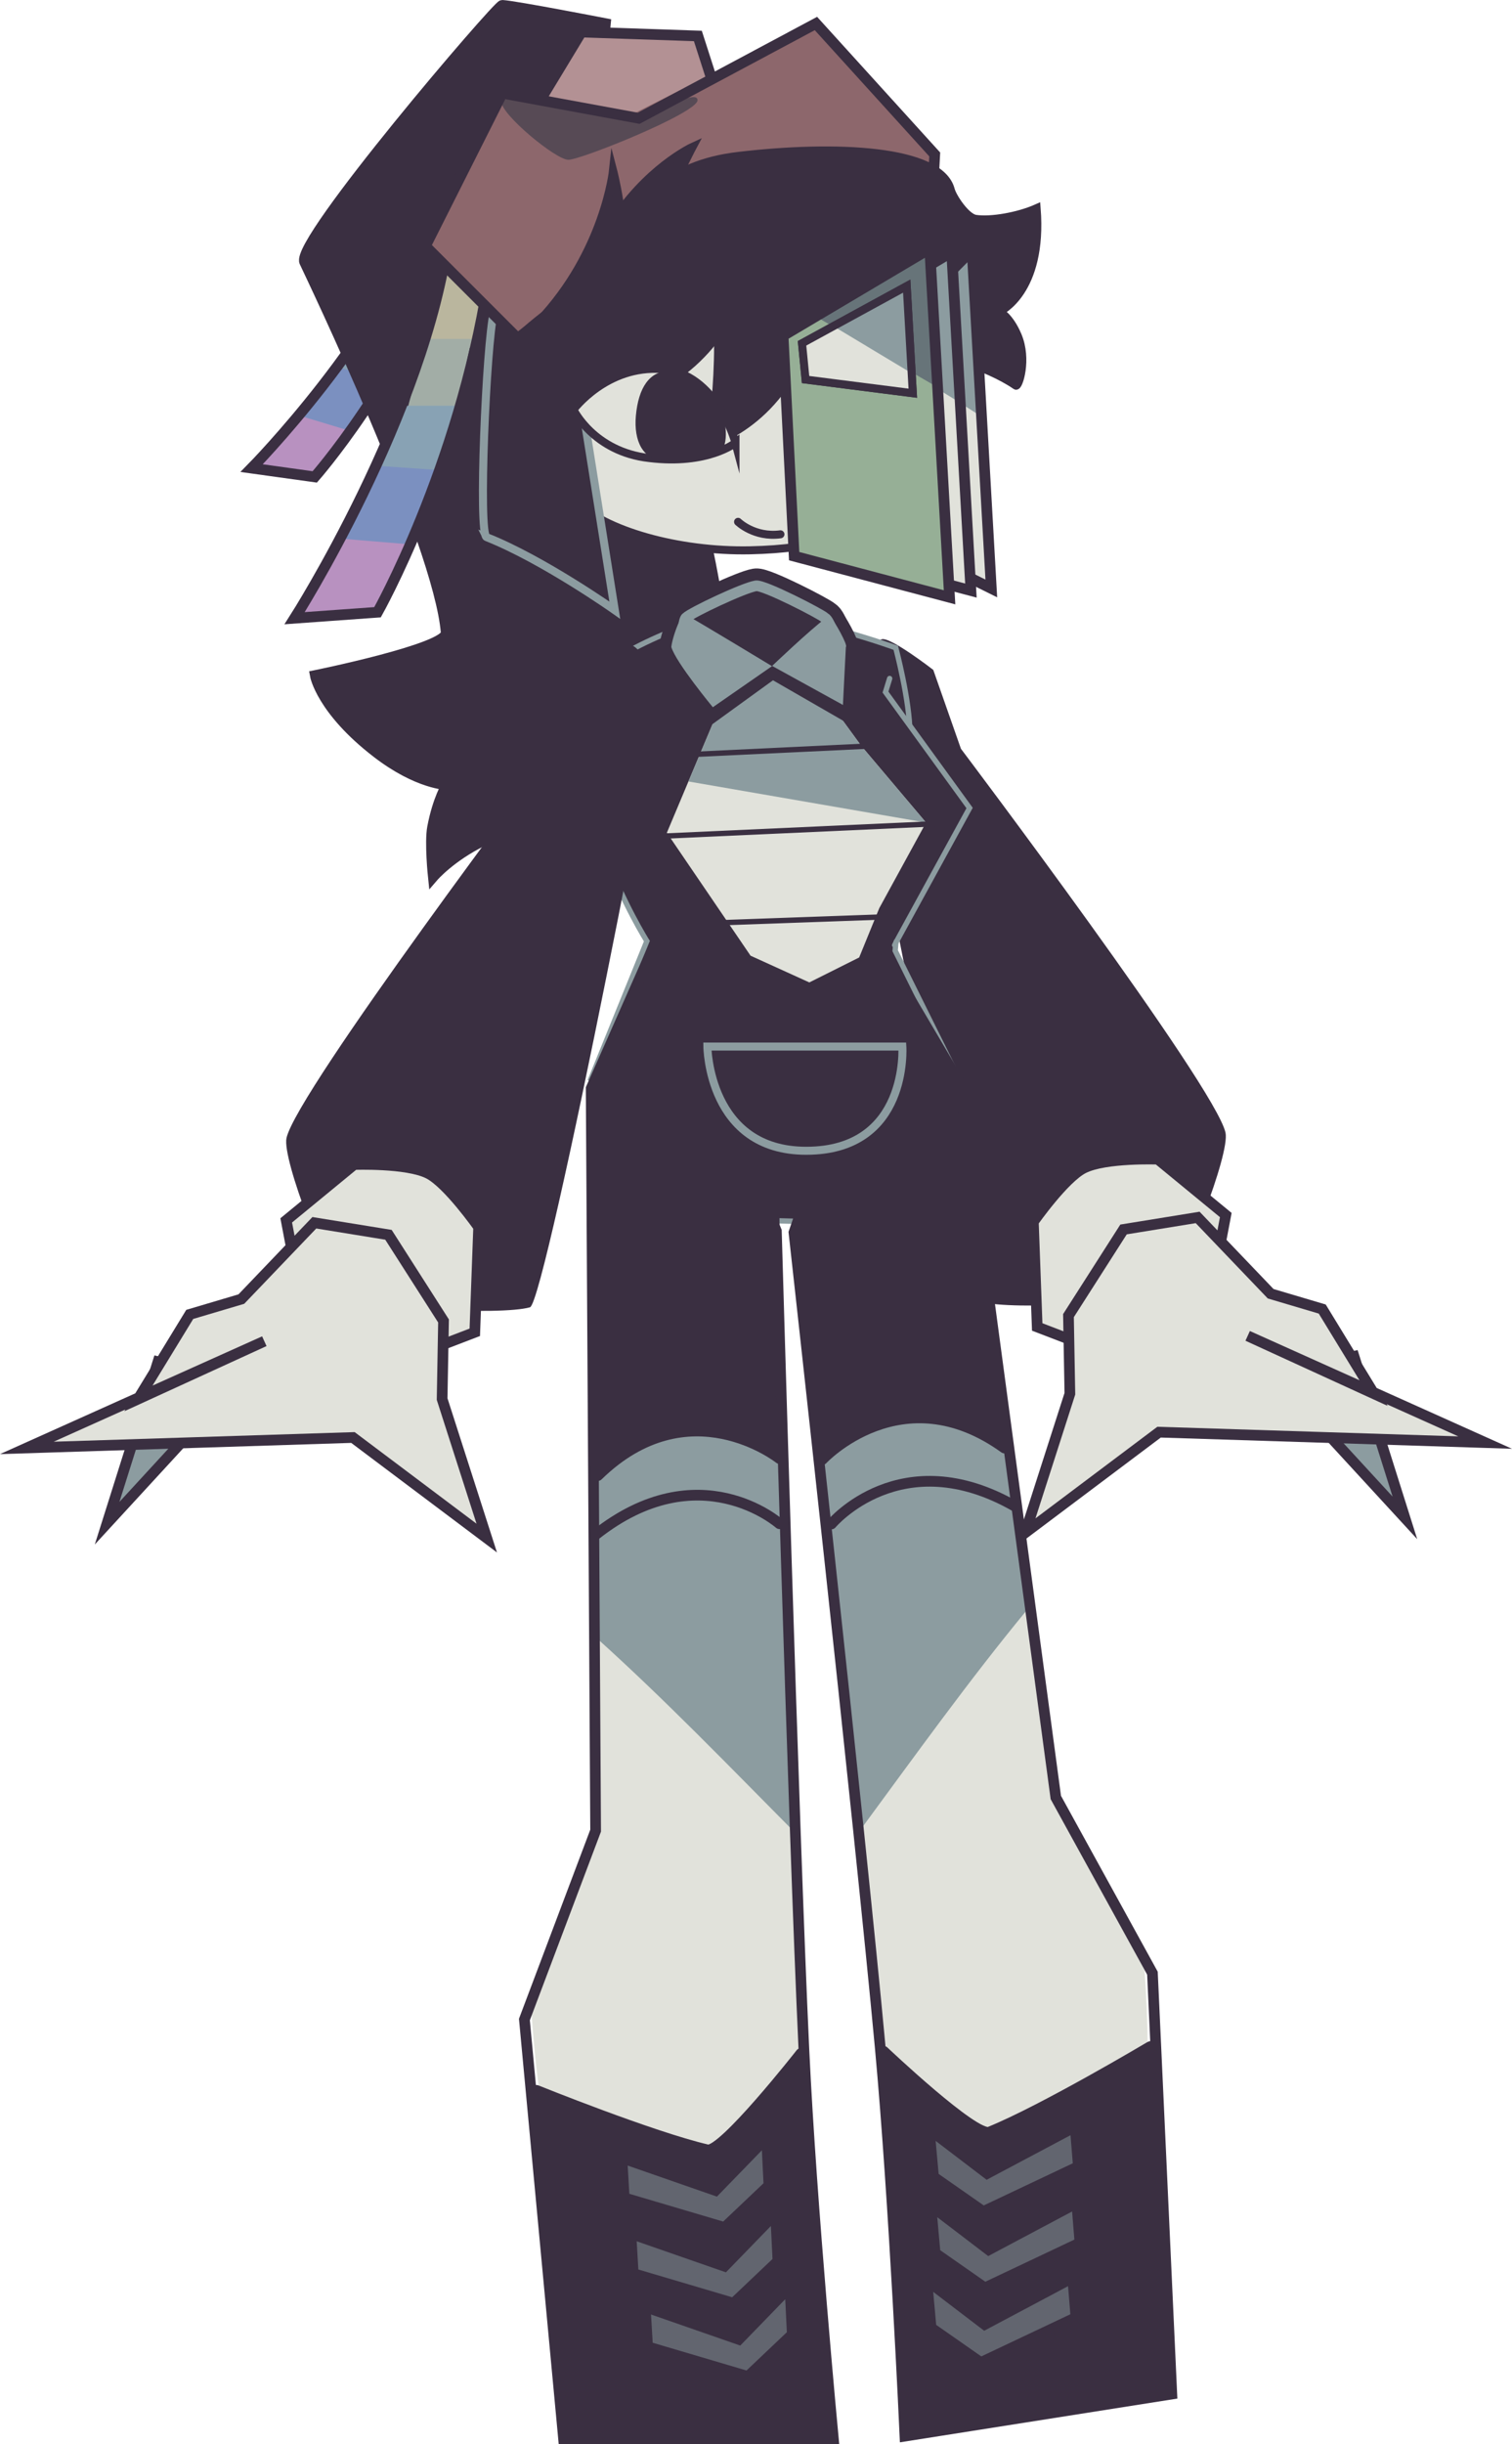 <svg version="1.1" xmlns="http://www.w3.org/2000/svg" xmlns:xlink="http://www.w3.org/1999/xlink" width="283.041" height="457.314" viewBox="0,0,283.041,457.314"><g transform="translate(-98.479,44.657)"><g data-paper-data="{&quot;isPaintingLayer&quot;:true}" fill-rule="nonzero" stroke-linejoin="miter" stroke-miterlimit="10" stroke-dasharray="" stroke-dashoffset="0" style="mix-blend-mode: normal"><g><path d="M173.087,8.79l4.393,-12.508l6.207,1.514l-4.983,12.574z" fill="#bab69e" stroke="none" stroke-width="0" stroke-linecap="butt"/><path d="M167.718,16.864l4.646,-9.189l6.43,1.37l-4.396,9.818z" fill="#a2ada6" stroke="none" stroke-width="0" stroke-linecap="butt"/><path d="M160.972,25.99l6.456,-9.571l7.9,1.683l-7.399,11.291z" fill="#88a2b4" stroke="none" stroke-width="0" stroke-linecap="butt"/><path d="M153.425,34.369l8.528,-10.282l7.966,2.273l-6.089,9.65z" fill="#7b90c0" stroke="none" stroke-width="0" stroke-linecap="butt"/><path d="M146.164,42.309l8.43,-8.92l8.662,2.614l-6.397,8.393z" fill="#b891c0" stroke="#b891c0" stroke-width="0.5" stroke-linecap="butt"/><path d="M182.734,1.71c-9.685,25.142 -25.332,42.865 -25.332,42.865l-11.816,-1.644c0,0 24.457,-24.812 33.043,-49.087" fill="none" stroke="#3a2f41" stroke-width="2" stroke-linecap="round"/></g><path d="M209.358,-14.763c0,0 23.365,62.605 25.075,97.605c0.767,15.692 -14.272,19.71 -17.922,20.64c-8.918,2.273 -20.218,5.524 -27.669,9.184c-6.072,2.982 -9.252,6.682 -9.252,6.682c0,0 -0.671,-6.39 -0.136,-9.209c0.998,-5.259 2.705,-7.979 2.705,-7.979c0,0 -5.419,-0.08 -13.082,-5.971c-10.419,-8.009 -11.574,-14.454 -11.574,-14.454c0,0 24.736,-5.026 24.502,-8c-1.327,-16.855 -25.417,-67.063 -26.494,-69.369c-1.784,-3.822 36.158,-48.071 36.991,-48.022c2.499,0.147 19.306,3.416 19.306,3.416l-2.45,25.478z" fill="#3a2f41" stroke="#3a2f41" stroke-width="2" stroke-linecap="butt"/><path d="M195.309,-5.59l-3.893,-6.815l15.897,-26.258l21.803,0.735l4.41,13.719z" fill="#b39194" stroke="#3a2f41" stroke-width="2" stroke-linecap="butt"/><path d="M271.746,32.659c0,14.9 -7.583,25.131 -32.874,25.65c-13.35,0.274 -27.335,-3.665 -32.729,-9.281c-4.692,-4.885 -3.145,-9.437 -3.145,-16.368c0,-21.088 18.227,-33.605 39.306,-33.005c18.976,0.541 29.443,18.105 29.443,33.005z" fill="#e1e2db" stroke="#3a2f41" stroke-width="1.5" stroke-linecap="butt"/><path d="M189.567,55.847c-1.61,-0.636 -0.065,-36.002 1.333,-42c1.398,-5.998 7.897,-7.826 11.24,-6.127c3.207,1.631 4.427,17.793 4.427,17.793l7,44c0,0 -13.45,-9.499 -24,-13.667z" fill="#3a2f41" stroke="#8c9ca0" stroke-width="1.5" stroke-linecap="butt"/><g><path d="M178.432,19.986l3.205,-17.149l8.329,0.245l-2.94,17.394z" fill="#bab69e" stroke="none" stroke-width="0" stroke-linecap="butt"/><path d="M174.777,31.745l3.43,-12.984h8.574l-2.94,13.719z" fill="#a2ada6" stroke="none" stroke-width="0" stroke-linecap="butt"/><path d="M168.653,45.219l5.635,-13.964h10.534l-6.369,16.414z" fill="#88a2b4" stroke="none" stroke-width="0" stroke-linecap="butt"/><path d="M161.304,57.958l8.084,-15.434l10.779,0.735l-5.145,13.964z" fill="#7b90c0" stroke="none" stroke-width="0" stroke-linecap="butt"/><path d="M154.199,70.06l8.329,-13.67l11.759,0.98l-5.88,12.445z" fill="#b891c0" stroke="#b891c0" stroke-width="0.5" stroke-linecap="butt"/><path d="M189.814,8.333c-5.522,34.703 -20.664,61.563 -20.664,61.563l-15.519,1.115c0,0 24.455,-38.297 28.81,-71.595" fill="none" stroke="#3a2f41" stroke-width="2" stroke-linecap="round"/></g><path d="M231.567,38.181c0,0 3.418,-23.378 -0.667,-32c-2.34,-4.939 17,0 17,0c0,0 4.009,5.885 2.333,10.667c-5.036,17.619 -18.667,21.333 -18.667,21.333z" fill="#3a2f41" stroke="#3a2f41" stroke-width="1.5" stroke-linecap="butt"/><g><path d="M272.352,-2.915l-77.382,21.282l-17.192,-17.186l14.724,-28.877l24.016,4.582l33.682,-16.973l22.754,24.702z" fill="#8d676c" stroke="none" stroke-width="0.5" stroke-linecap="butt"/><path d="M204.878,-14.76c-2.368,0 -12.518,-8.436 -12.518,-10.804c0,-2.368 22.619,2.877 24.987,2.877c2.368,0 11.711,-5.587 11.711,-3.22c0,2.368 -21.812,11.147 -24.18,11.147z" fill="#574a55" stroke="none" stroke-width="0.5" stroke-linecap="butt"/><path d="M195.947,19.225l-17.835,-17.835l14.399,-28.611l25.53,4.696l33.178,-17.734l22.239,24.501l-0.686,12.69z" fill="none" stroke="#3a2f41" stroke-width="2" stroke-linecap="round"/></g><path d="M276.455,-9.159c0.37,1.411 2.869,5.18 4.648,5.45c2.848,0.433 7.976,-0.463 11.431,-1.993c1.23,15.742 -6.921,19.352 -6.921,19.352c0,0 1.835,0.859 3.358,4.441c1.922,4.522 0.182,9.759 -0.331,9.405c-10.844,-7.495 -40.742,-11.781 -42.273,-11.781c-10.678,0 -33.258,-9.61 -31.2,-14.933c2.996,-7.749 8.028,-14.674 21.547,-16.268c18.072,-2.13 37.734,-1.322 39.741,6.328z" fill="#3a2f41" stroke="#3a2f41" stroke-width="1.5" stroke-linecap="butt"/><g stroke-linecap="butt"><g><path d="M277.24,62.069c-0.964,-17.907 -1.925,-35.814 -2.985,-53.714l6.194,-6.244l3.6,63.335z" fill="#e1e2db" stroke="none" stroke-width="0"/><path d="M264.777,22.183l15.201,-19.289l1.477,29.908z" fill="#8c9ca0" stroke="none" stroke-width="0"/><path d="M275.461,29.385c-0.391,-7.011 -0.791,-14.021 -1.206,-21.03l6.194,-6.244l3.6,63.335l-6.808,-3.378c-0.338,-6.277 -0.675,-12.554 -1.017,-18.83" fill="none" stroke="#3a2f41" stroke-width="2"/></g><g><path d="M268.56,62.754c-0.924,-17.909 -1.844,-35.819 -2.935,-53.717l11.006,-6.529l3.6,63.335z" fill="#e1e2db" stroke="none" stroke-width="0"/><path d="M253.775,15.62l22.007,-12.307l1.525,26.838z" fill="#8c9ca0" stroke="none" stroke-width="0"/><path d="M266.838,30.066c-0.385,-7.011 -0.786,-14.021 -1.214,-21.029l11.006,-6.529l3.6,63.335l-11.671,-3.09c-0.324,-6.278 -0.647,-12.555 -0.978,-18.833" fill="none" stroke="#3a2f41" stroke-width="2"/></g><path d="M247.143,59.402l-2.073,-41.239l27.455,-16.286l3.707,65.226z" fill="#96af96" stroke="none" stroke-width="0"/><path d="M250.918,14.405l21.354,-11.491l1.405,24.714z" fill="#677479" stroke="none" stroke-width="0"/><path d="M247.143,59.402l-2.073,-41.239l27.455,-16.286l3.707,65.226z" fill="none" stroke="#3a2f41" stroke-width="2"/><path d="M249.278,26.357l-0.662,-6.778l19.599,-10.705l1.139,20.043z" fill="none" stroke="#3a2f41" stroke-width="1.5"/><path d="M249.278,26.357l-0.662,-6.778l19.599,-10.705l1.139,20.043z" fill="#e1e2db" stroke="none" stroke-width="0"/><path d="M254.486,16.373l13.729,-7.499l0.927,16.306z" fill="#8c9ca0" stroke="none" stroke-width="0"/><path d="M249.278,26.357l-0.662,-6.778l19.599,-10.705l1.139,20.043z" fill="none" stroke="#3a2f41" stroke-width="1.5"/></g><path d="M208.184,6.632c1.677,-2.635 2.094,-7.13 4.356,-8.847c6.775,-10.953 15.609,-14.988 15.609,-14.988c0,0 -8.363,15.662 -8.222,24.281c0.134,8.191 -16.394,12.221 -18.342,9.655c-1.273,-1.676 3.439,-5.136 6.599,-10.101z" fill="#3a2f41" stroke="#3a2f41" stroke-width="1.5" stroke-linecap="butt"/><path d="M195.374,18.674c3.231,-3.575 14.173,-11.14 18.798,-13.725c11.008,-6.152 21.825,-7.751 24.16,-3.573c2.335,4.178 -4.029,19.219 -15.038,25.371c-11.008,6.152 -24.492,12.085 -26.827,7.906c-1.354,-2.423 -5.553,-11.044 -1.094,-15.979z" fill="#3a2f41" stroke="#3a2f41" stroke-width="1.5" stroke-linecap="butt"/><path d="M205.194,19.525c-2.746,-0.429 -14.204,2.665 -11.621,0.279c0.411,-0.38 4.751,-3.822 5.75,-4.339c12.321,-12.966 13.918,-28.264 13.918,-28.264c0,0 2.553,9.793 1.567,16.114c-1.264,8.094 -6.43,16.707 -9.613,16.21z" data-paper-data="{&quot;index&quot;:null}" fill="#3a2f41" stroke="#3a2f41" stroke-width="1.5" stroke-linecap="butt"/><path d="M236.158,38.191c0,0 -5.145,4.184 -16.138,2.856c-10.416,-1.167 -14.195,-9.06 -14.195,-9.06c0,0 6.212,-8.356 16.545,-7.583c10.333,0.772 13.788,13.788 13.788,13.788z" fill="#e1e2db" stroke="#3a2f41" stroke-width="1.5" stroke-linecap="butt"/><path d="M223.767,24.755c1.711,0 4.603,1.363 6.547,3.172c2.276,2.119 3.485,4.735 3.485,4.735c0,0 1.508,5.148 -0.447,7.363c-0.905,1.025 -8.61,1.377 -10.764,1.377c-3.715,0 -5.503,-3.529 -5.075,-8.268c0.472,-5.23 2.54,-8.379 6.255,-8.379z" fill="#3a2f41" stroke="#3a2f41" stroke-width="0" stroke-linecap="butt"/><path d="M244.574,55.314c-4.876,0.65 -7.933,-2.333 -7.933,-2.333" fill="none" stroke="#3a2f41" stroke-width="1.5" stroke-linecap="round"/><g data-paper-data="{&quot;index&quot;:null}" stroke-linecap="butt"><path d="M361.471,239.34l-24.829,-26.996l15.298,-3.23z" fill="#8c9ca0" stroke="#3a2f41" stroke-width="2"/><path d="M267.942,136.78c-5.896,-29.444 -11.955,-59.151 -4.429,-61.825c1.569,-0.558 9.672,5.73 9.672,5.73l5.178,14.757c0,0 47.644,63.131 49.528,71.835c0.86,3.974 -7.761,26.053 -10.967,29.077c-3.058,2.884 -29.168,4.16 -34.615,2.585c-1.456,-0.421 -8.21,-31.411 -14.367,-62.159z" fill="#3a2f41" stroke="none" stroke-width="0"/><path d="M291.919,183.945c0,0 5.76,-8.202 9.405,-10.034c4.074,-2.048 13.897,-1.679 13.897,-1.679l12.72,10.451l-3.423,18.048l-15.689,9.096l-16.187,-6.206z" fill="#e1e2db" stroke="#3a2f41" stroke-width="2"/><path d="M322.676,183.128l13.665,14.279l9.657,2.864l9.683,15.846l-23.64,-10.825l44.452,19.962l-61.042,-1.949l-25.05,18.819l8.354,-26.007l-0.262,-14.618l10.307,-16.121z" fill="#e1e2db" stroke="#3a2f41" stroke-width="2"/></g><g><path d="M277.334,155.949l-24.541,28.048c0,0 -4.025,-0.109 -5.738,-0.156c-1.389,-0.038 -3.774,-0.103 -3.774,-0.103l-34.188,-26.506l10.48,-25.802c0,0 -17.834,-28.273 -10.417,-48.64c1.45,-3.981 19.553,-12.644 28.138,-12.606c11.609,0.051 28.867,6.364 28.867,6.364c0,0 2.651,9.968 2.639,16.013c-0.02,10.383 -2.747,40.661 -2.747,40.661z" fill="#3a2f41" stroke="#8c9ca0" stroke-width="1" stroke-linecap="round"/><g stroke-width="1"><g fill="none" stroke="none" stroke-linecap="butt" font-family="sans-serif" font-weight="normal" font-size="12" text-anchor="start"><g><g/></g></g><g fill="#3a2f41" stroke="#8c9ca0" stroke-linecap="round"><g><g><path d="M265.02,82.295l-0.778,2.539l15.741,21.691l-14.044,25.634"/></g></g></g></g><path d="M265.224,132.559c-0.712,4.218 -5.368,-0.759 -3.868,-4.908c0.757,-2.093 6.062,-4.721 8.187,-4.339z" fill="#3a2f41" stroke="none" stroke-width="0" stroke-linecap="butt"/><path d="M238.979,134.157l-15.667,-23l17.648,-41.933l18.753,25.684l12.12,14.344l-8.754,16.007l-3.766,9.231l-9.333,4.667z" fill="#e1e2db" stroke="none" stroke-width="0" stroke-linecap="butt"/><path d="M227.351,101.559l13.608,-32.336l18.753,25.684l12.12,14.344z" fill="#8c9ca0" stroke="none" stroke-width="0" stroke-linecap="butt"/><g><path d="M256.273,87.572l-13.252,-7.632c0,0 6.984,-6.665 10.001,-8.908c0.661,-0.491 0.928,-0.092 1.105,-0.023c0.435,0.371 3.161,5.081 2.694,5.395z" data-paper-data="{&quot;index&quot;:null}" fill="#8c9ca0" stroke="#3a2f41" stroke-width="4.5" stroke-linecap="round"/><path d="M231.918,88.002c0,0 -6.895,-8.664 -7.765,-11.584c0.064,-1.439 2.098,-7.629 3.03,-5.859c0.964,0.503 16.798,-3.008 20.783,-0.612c3.35,2.014 -4.973,10.036 -4.973,10.036z" fill="#3a2f41" stroke="#3a2f41" stroke-width="4.5" stroke-linecap="round"/><path d="M226.138,75.952c0.036,-1.387 0.272,-4.788 0.81,-5.064c0.997,-0.958 10.669,-5.549 13.04,-5.934c1.5,-0.243 12.31,5.352 12.888,5.969c1,0.506 2.042,4.52 2.042,5.017" fill="none" stroke="#3a2f41" stroke-width="6.5" stroke-linecap="butt"/><g><path d="M256.273,87.239l-13.252,-7.299c0,0 6.984,-6.665 10.001,-8.908c0.661,-0.491 0.928,-0.092 1.105,-0.023c0.435,0.371 3.161,5.081 2.694,5.395z" data-paper-data="{&quot;index&quot;:null}" fill="#8c9ca0" stroke="#12161a" stroke-width="0" stroke-linecap="round"/><path d="M231.918,87.669c0,0 -6.895,-8.33 -7.765,-11.251c0.064,-1.439 2.098,-7.629 3.03,-5.859c1.775,0.927 15.81,9.425 15.81,9.425z" fill="#8c9ca0" stroke="#12161a" stroke-width="0" stroke-linecap="round"/><path d="M226.138,75.952c0.036,-1.387 0.272,-4.788 0.81,-5.064c0.997,-0.958 10.669,-5.549 13.04,-5.934c1.5,-0.243 12.31,5.352 12.888,5.969c1,0.506 2.042,4.52 2.042,5.017" fill="none" stroke="#8c9ca0" stroke-width="2" stroke-linecap="butt"/></g></g><path d="M228.479,96.49l35,-1.667" fill="none" stroke="#3a2f41" stroke-width="1" stroke-linecap="round"/><path d="M221.812,111.823l51.333,-2.333" fill="none" stroke="#3a2f41" stroke-width="1" stroke-linecap="round"/><path d="M266.145,126.823l-37.333,1.333" fill="none" stroke="#3a2f41" stroke-width="1" stroke-linecap="round"/></g><g><path d="M209.395,236.197l0.5,-77.393l12.505,-29.009l21.995,29.539v76.863z" fill="#3a2f41" stroke="none" stroke-width="0" stroke-linecap="butt"/><path d="M210.395,297.157v-66.791c0,0 12.337,-7.696 18.46,-7.657c12.971,0.083 16.54,8.187 16.54,8.187l3,119.27c0,0 -8.601,18.254 -20.088,20.033c-10.006,1.55 -22.805,-13.238 -26.316,-14.49c-2.503,-0.892 -4,-23.517 -4,-23.517z" fill="#e1e2db" stroke="none" stroke-width="0" stroke-linecap="butt"/><path d="M248.974,339.004l5.504,72.653h-50.5l-5.991,-65.158l33.403,11.053z" fill="#3a2f41" stroke="none" stroke-width="0" stroke-linecap="round"/><path d="M210.395,230.366c0,0 12.337,-7.696 18.46,-7.657c12.971,0.083 16.54,8.187 16.54,8.187l1.688,67.116c-12.111,-12.214 -24.109,-24.637 -36.688,-35.976z" fill="#8c9ca0" stroke="none" stroke-width="0" stroke-linecap="butt"/><path d="M243.812,185.661c0,0 3.197,111.704 5.162,153.342c1.375,29.124 5.504,72.653 5.504,72.653h-50.5l-7.333,-78.453l13.333,-35.339l-0.833,-138.884l12.25,-27.741z" fill="none" stroke="#3a2f41" stroke-width="2" stroke-linecap="round"/><path d="M248.395,339.564c0,0 -14.656,18.685 -17.5,18.023c-10.461,-2.433 -32,-11.132 -32,-11.132" fill="none" stroke="#3a2f41" stroke-width="2" stroke-linecap="round"/><path d="M210.395,231.426c17.055,-16.656 34,-3.181 34,-3.181" fill="none" stroke="#3a2f41" stroke-width="2" stroke-linecap="round"/><path d="M209.895,242.558c19.469,-15.449 34.5,-2.12 34.5,-2.12" fill="none" stroke="#3a2f41" stroke-width="2" stroke-linecap="round"/><path d="M242.425,364.251l-8.303,7.876l-18.79,-5.559l-0.437,-7.477l17.515,6.093l9.578,-9.865z" fill="#62656f" stroke="#3a2f41" stroke-width="2" stroke-linecap="round"/><path d="M244.11,378.417l-8.303,7.876l-18.79,-5.559l-0.437,-7.477l17.515,6.093l9.578,-9.865z" fill="#62656f" stroke="#3a2f41" stroke-width="2" stroke-linecap="round"/><path d="M246.795,392.119c0,0 -3.716,3.525 -5.229,4.96c-1.16,1.1 -3.074,2.916 -3.074,2.916l-18.79,-5.559l-0.437,-7.477l17.515,6.093l9.578,-9.865z" fill="#62656f" stroke="#3a2f41" stroke-width="2" stroke-linecap="round"/></g><g data-paper-data="{&quot;index&quot;:null}"><path d="M253.531,236.287l-5.719,-51.618l16.862,-48.144l12.069,19.075l11.407,75.233z" fill="#3a2f41" stroke="none" stroke-width="0" stroke-linecap="butt"/><path d="M312.74,324.01c0,0 1.656,22.612 -0.696,23.884c-3.299,1.786 -13.909,18.407 -24.021,18.434c-11.609,0.03 -22.648,-16.685 -22.648,-16.685l-13.569,-118.442c0,0 2.406,-8.572 15.225,-10.675c6.051,-0.993 19.321,4.697 19.321,4.697l9.26,66.066z" fill="#e1e2db" stroke="none" stroke-width="0" stroke-linecap="butt"/><path d="M283.22,354.297l31.508,-16.139l3.108,65.384l-49.951,7.87l-4.629,-72.722z" fill="#3a2f41" stroke="none" stroke-width="0" stroke-linecap="round"/><path d="M290.744,256.547c-10.87,13.176 -21.015,27.334 -31.302,41.303l-7.636,-66.65c0,0 2.406,-8.572 15.225,-10.675c6.051,-0.993 19.321,4.697 19.321,4.697z" fill="#8c9ca0" stroke="none" stroke-width="0" stroke-linecap="butt"/><path d="M264.664,135.185l13.528,22.942l17.932,133.529l18.088,32.878l3.624,78.744l-49.951,7.87c0,0 -1.95,-43.7 -4.629,-72.722c-3.829,-41.492 -16.154,-152.481 -16.154,-152.481z" fill="none" stroke="#3a2f41" stroke-width="2" stroke-linecap="round"/><path d="M313.823,338.258c0,0 -20.099,11.961 -30.109,15.998c-2.721,1.097 -19.809,-15.1 -19.809,-15.1" fill="none" stroke="#3a2f41" stroke-width="2" stroke-linecap="round"/><path d="M252.428,228.422c0,0 14.893,-15.97 34.072,-2.152" fill="none" stroke="#3a2f41" stroke-width="2" stroke-linecap="round"/><path d="M254.118,240.482c0,0 13.02,-15.527 34.419,-3.279" fill="none" stroke="#3a2f41" stroke-width="2" stroke-linecap="round"/><path d="M272.427,353.74l10.842,8.265l16.48,-8.756l0.604,7.464l-17.815,8.427l-9.305,-6.496z" fill="#62656f" stroke="#3a2f41" stroke-width="2" stroke-linecap="round"/><path d="M272.725,368.014l10.842,8.265l16.48,-8.756l0.604,7.464l-17.815,8.427l-9.304,-6.496z" fill="#62656f" stroke="#3a2f41" stroke-width="2" stroke-linecap="round"/><path d="M271.969,381.986l10.842,8.265l16.48,-8.756l0.604,7.464l-17.815,8.427c0,0 -2.145,-1.497 -3.445,-2.405c-1.695,-1.184 -5.86,-4.091 -5.86,-4.091z" fill="#62656f" stroke="#3a2f41" stroke-width="2" stroke-linecap="round"/></g><path d="M230.895,151.157h36.5c0,0 1.319,19.5 -18,19.5c-18.319,0 -18.5,-19.5 -18.5,-19.5z" fill="#3a2f41" stroke="#8c9ca0" stroke-width="1.5" stroke-linecap="butt"/><g stroke-linecap="butt"><path d="M128.06,210.115l15.298,3.23l-24.829,26.996z" fill="#8c9ca0" stroke="#3a2f41" stroke-width="2"/><path d="M197.691,199.939c-5.447,1.575 -31.557,0.299 -34.615,-2.585c-3.206,-3.024 -11.827,-25.104 -10.967,-29.077c1.884,-8.705 49.528,-71.835 49.528,-71.835l5.178,-14.757c0,0 8.103,-6.288 9.672,-5.73c7.525,2.674 1.467,32.381 -4.429,61.825c-6.158,30.748 -12.912,61.738 -14.367,62.159z" fill="#3a2f41" stroke="none" stroke-width="0"/><path d="M187.357,204.62l-16.187,6.206l-15.689,-9.096l-3.423,-18.048l12.72,-10.451c0,0 9.823,-0.369 13.897,1.679c3.645,1.832 9.405,10.034 9.405,10.034z" fill="#e1e2db" stroke="#3a2f41" stroke-width="2"/><path d="M171.197,186.377l10.307,16.121l-0.262,14.618l8.354,26.007l-25.05,-18.819l-61.042,1.949l44.452,-19.962l-23.639,10.825l9.683,-15.846l9.657,-2.864l13.665,-14.279z" fill="#e1e2db" stroke="#3a2f41" stroke-width="2"/></g></g></g></svg>